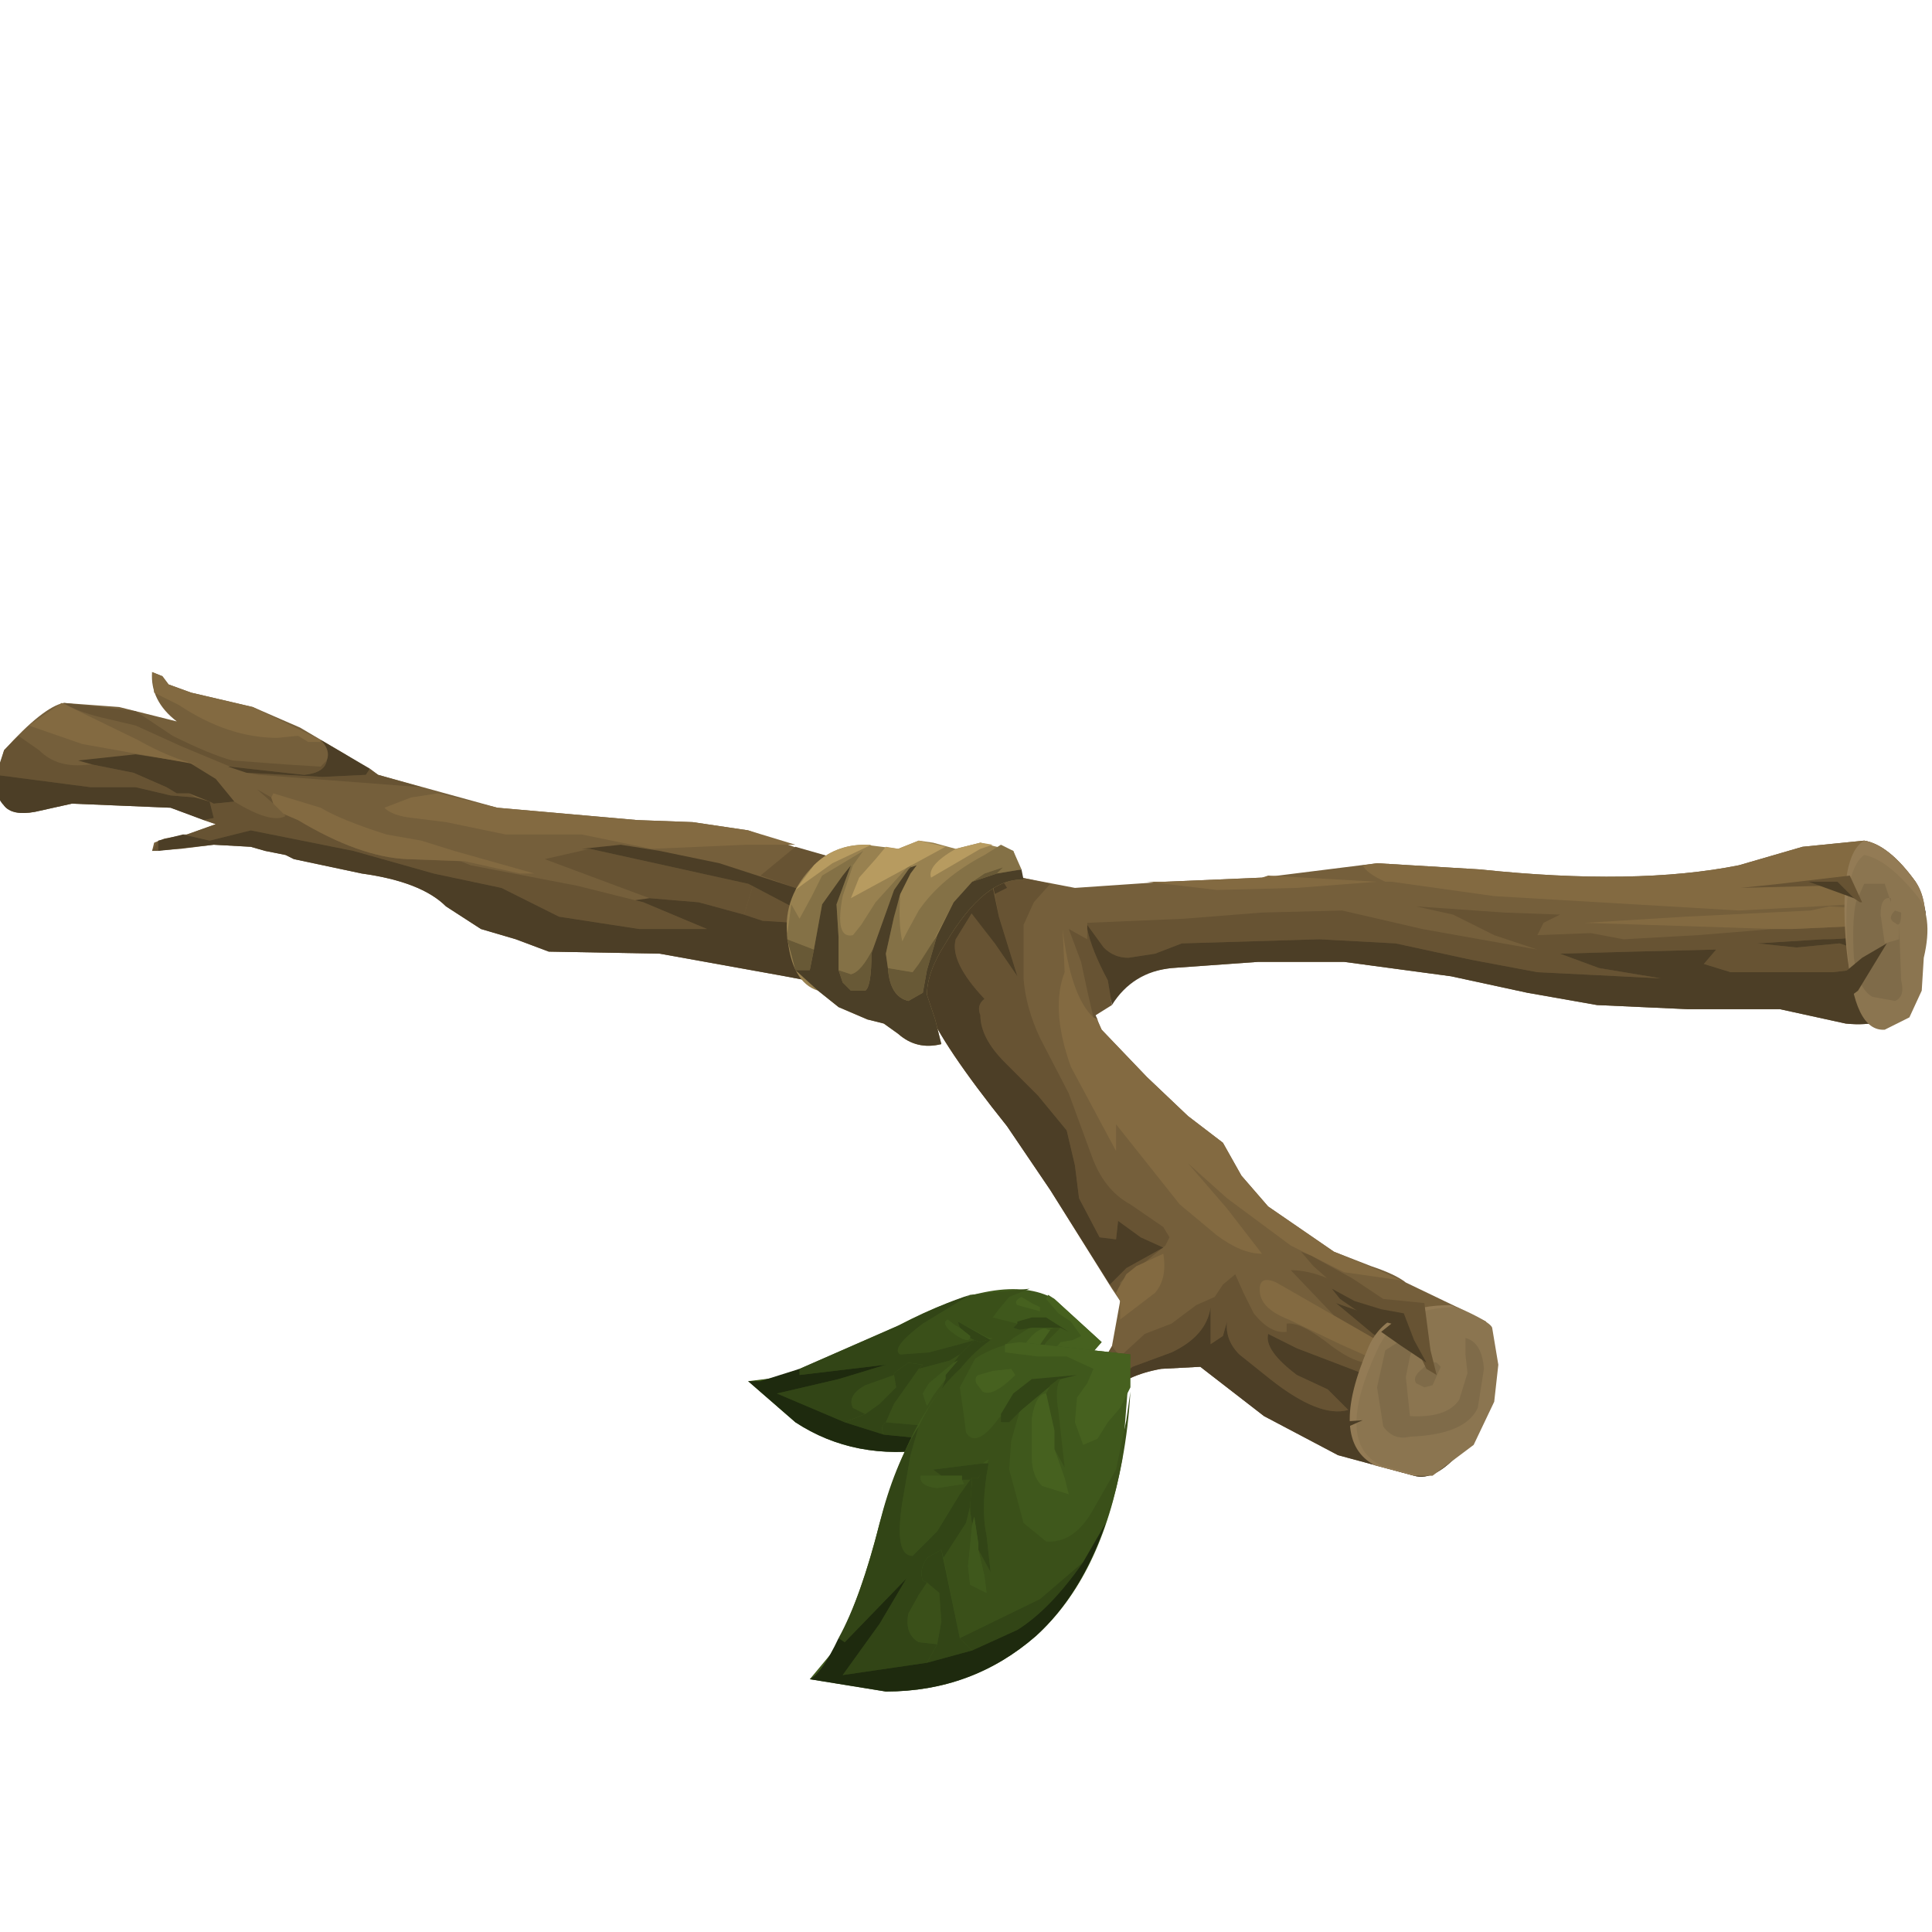 <?xml version="1.0" encoding="UTF-8" standalone="no"?>
<svg xmlns:xlink="http://www.w3.org/1999/xlink" height="47.0px" width="47.0px" xmlns="http://www.w3.org/2000/svg">
  <g transform="matrix(1.0, 0.0, 0.0, 1.0, 0.0, 0.0)">
    <use height="67.6" id="greeter_twig_mc" transform="matrix(1.0, 0.0, 0.0, 1.0, -4.35, -6.2)" width="63.45" xlink:href="#sprite0"/>
  </g>
  <defs>
    <g id="sprite0" transform="matrix(1.0, 0.0, 0.0, 1.0, 25.75, 29.5)">
      <use height="24.8" transform="matrix(1.0, 0.0, 0.0, 1.0, -21.5, -6.95)" width="47.0" xlink:href="#shape0"/>
    </g>
    <g id="shape0" transform="matrix(1.0, 0.0, 0.0, 1.0, 21.5, 6.95)">
      <path d="M21.9 1.25 L19.65 1.25 17.45 1.15 15.75 0.85 13.9 0.45 11.3 0.1 9.2 0.1 7.1 0.25 Q6.2 0.35 5.8 0.85 L5.25 1.4 5.4 1.75 6.5 2.9 7.5 3.85 8.35 4.5 8.8 5.3 9.45 6.05 11.05 7.15 11.95 7.5 Q12.55 7.7 12.8 7.9 L14.05 8.5 14.75 8.85 14.9 9.85 14.85 10.75 14.15 12.0 Q13.5 12.75 13.0 12.6 L11.15 12.1 9.35 11.15 7.8 9.95 6.85 10.0 Q6.0 10.15 5.55 10.6 L5.3 11.1 4.95 11.45 Q4.85 11.0 5.1 10.4 L5.65 9.45 5.85 8.35 5.65 8.05 4.15 5.65 3.1 4.1 Q1.5 2.1 1.15 1.2 L0.35 0.9 -0.95 0.7 -2.3 0.45 -5.35 -0.1 -8.05 -0.15 -8.85 -0.45 -9.7 -0.7 -10.55 -1.25 Q-11.15 -1.85 -12.6 -2.05 L-14.25 -2.4 -14.45 -2.5 -14.95 -2.6 -15.3 -2.7 -16.2 -2.75 -17.0 -2.65 -17.7 -2.6 -17.65 -2.8 -17.4 -2.9 -16.85 -3.0 -16.15 -3.25 -17.25 -3.65 -19.65 -3.75 -20.55 -3.55 Q-21.1 -3.45 -21.3 -3.7 L-21.5 -4.35 -21.3 -5.05 Q-20.35 -6.1 -19.85 -6.2 L-18.5 -6.1 -17.1 -5.75 Q-17.75 -6.25 -17.7 -6.95 L-17.45 -6.85 -17.3 -6.65 -16.75 -6.45 -15.25 -6.1 -14.1 -5.6 -13.0 -4.95 -12.2 -4.45 -9.3 -3.65 -5.9 -3.35 -4.55 -3.3 -3.2 -3.1 -1.95 -2.65 -0.65 -2.3 3.1 -2.2 3.45 -1.95 4.75 -1.7 6.95 -1.85 9.3 -1.95 12.1 -2.3 14.6 -2.15 Q18.4 -1.75 20.9 -2.25 L22.45 -2.7 23.95 -2.85 Q24.55 -2.75 25.2 -1.85 25.55 -1.35 25.4 -0.25 L25.3 0.55 25.0 1.2 Q24.45 1.7 23.5 1.6 L21.9 1.25" fill="#755f3b" fill-rule="evenodd" stroke="none"/>
      <path d="M-7.35 -1.75 L-5.75 -1.35 -4.2 -0.7 -4.6 -0.7 -4.95 -0.7 -5.85 -0.7 -7.8 -1.0 -8.5 -1.35 -9.2 -1.7 -10.85 -2.05 -12.8 -2.6 -15.3 -3.1 -16.3 -2.85 -16.95 -3.0 -16.85 -3.0 -16.15 -3.25 -16.45 -3.35 -16.2 -3.4 -16.3 -3.8 -16.2 -3.75 -15.7 -3.8 Q-14.8 -3.25 -14.45 -3.45 L-14.5 -3.5 -14.15 -3.35 Q-12.65 -2.45 -11.5 -2.4 L-10.2 -2.35 -9.95 -2.25 -7.35 -1.75" fill="#675333" fill-rule="evenodd" stroke="none"/>
      <path d="M0.45 0.95 L0.35 0.9 0.25 0.85 0.3 -0.25 0.15 -1.0 -0.4 -1.5 0.75 -1.6 Q0.25 -0.4 0.45 0.95" fill="#675333" fill-rule="evenodd" stroke="none"/>
      <path d="M5.15 4.8 Q5.45 5.65 6.1 6.0 L6.9 6.55 7.05 6.8 6.95 7.0 6.4 7.45 6.25 7.5 6.0 7.7 5.95 7.8 5.85 7.9 5.85 7.95 5.75 8.15 5.6 7.95 6.0 7.55 6.9 7.05 6.35 6.8 5.8 6.4 5.75 6.85 5.35 6.8 4.85 5.85 4.75 5.05 4.55 4.2 3.85 3.35 3.05 2.55 Q2.45 1.95 2.45 1.4 2.35 1.15 2.55 1.0 1.7 0.1 1.85 -0.45 L2.25 -1.1 2.8 -0.35 3.35 0.45 2.9 -1.0 2.8 -1.55 3.1 -1.7 2.8 -2.2 3.1 -2.2 3.45 -1.95 4.15 -1.8 3.75 -1.35 3.5 -0.8 3.5 0.5 Q3.55 1.2 3.9 1.95 L4.6 3.3 5.15 4.8" fill="#675333" fill-rule="evenodd" stroke="none"/>
      <path d="M5.65 9.45 L5.85 9.7 6.45 9.15 7.1 8.9 7.7 8.45 8.15 8.25 8.35 7.95 8.65 7.7 8.85 8.15 9.1 8.65 Q9.5 9.15 9.9 9.1 L9.9 8.9 Q10.25 8.85 11.0 9.45 11.75 10.0 12.1 9.8 L12.7 9.65 11.05 8.7 10.0 7.6 Q10.7 7.6 11.55 8.15 L12.95 9.0 13.7 9.25 14.45 9.55 14.9 10.25 12.25 8.8 11.1 8.4 12.0 9.15 12.6 9.55 13.05 10.0 Q13.1 10.35 12.6 10.3 L11.85 10.15 10.15 9.5 9.45 9.15 Q9.35 9.55 10.15 10.15 L10.9 10.5 11.4 11.0 Q10.7 11.2 9.5 10.25 L8.75 9.65 Q8.4 9.3 8.45 8.85 L8.35 9.2 8.05 9.4 8.05 8.5 Q7.95 9.2 7.1 9.6 L6.15 9.95 5.2 10.7 5.15 11.4 4.95 11.45 Q4.85 11.0 5.1 10.4 L5.65 9.45" fill="#675333" fill-rule="evenodd" stroke="none"/>
      <path d="M-19.25 -4.7 L-19.15 -4.7 -18.15 -4.5 -17.35 -4.15 -17.1 -4.0 -16.8 -4.0 -16.65 -3.9 -17.25 -3.95 -18.1 -4.15 -19.2 -4.15 -21.5 -4.45 -21.3 -5.05 -20.95 -5.4 -20.45 -5.05 Q-20.0 -4.6 -19.25 -4.7" fill="#675333" fill-rule="evenodd" stroke="none"/>
      <path d="M-3.3 -1.05 L-4.4 -1.35 -5.6 -1.45 -8.15 -2.4 -7.05 -2.65 -3.2 -1.8 -3.1 -1.75 -3.1 -1.7 -3.3 -1.05" fill="#675333" fill-rule="evenodd" stroke="none"/>
      <path d="M-14.8 -3.9 L-14.75 -3.75 -15.15 -4.1 -14.8 -3.9" fill="#675333" fill-rule="evenodd" stroke="none"/>
      <path d="M-17.7 -2.6 L-17.55 -2.85 -17.55 -2.6 -17.7 -2.6" fill="#675333" fill-rule="evenodd" stroke="none"/>
      <path d="M-1.15 -1.45 Q-1.7 -1.5 -2.05 -1.7 L-2.9 -2.0 -2.05 -2.7 -1.0 -2.4 -1.15 -1.5 -1.15 -1.45" fill="#675333" fill-rule="evenodd" stroke="none"/>
      <path d="M-3.3 -1.05 L-3.1 -1.7 -3.1 -1.75 -2.15 -1.25 Q-1.65 -0.9 -1.25 -0.85 L-1.25 -0.8 -2.85 -0.9 -3.3 -1.05" fill="#675333" fill-rule="evenodd" stroke="none"/>
      <path d="M5.55 0.55 L5.65 1.15 5.25 1.4 5.3 1.5 5.2 1.45 5.05 0.8 4.9 0.1 4.6 -0.7 5.05 -0.45 5.05 -0.7 Q5.15 -0.2 5.55 0.55" fill="#675333" fill-rule="evenodd" stroke="none"/>
      <path d="M19.9 -0.55 L21.75 -0.7 22.2 -0.7 24.4 -0.8 Q24.15 -0.45 22.95 -0.45 L21.35 -0.35 22.3 -0.25 23.35 -0.35 24.85 0.15 23.2 0.35 21.5 0.35 20.7 0.35 20.05 0.15 20.35 -0.2 18.35 -0.15 16.55 -0.1 17.5 0.25 19.0 0.5 16.0 0.35 14.4 0.05 12.55 -0.35 10.7 -0.45 7.35 -0.35 6.7 -0.1 6.05 0.0 Q5.7 0.0 5.45 -0.25 L5.05 -0.8 5.05 -0.85 7.4 -0.95 9.3 -1.1 11.25 -1.15 13.2 -0.7 16.0 -0.2 14.95 -0.55 13.95 -1.05 13.05 -1.25 15.2 -1.1 16.55 -1.05 16.15 -0.85 16.0 -0.55 17.3 -0.6 18.1 -0.45 19.9 -0.55" fill="#675333" fill-rule="evenodd" stroke="none"/>
      <path d="M24.05 -1.3 L24.5 -1.35 24.5 -1.15 24.05 -1.15 24.05 -1.3" fill="#675333" fill-rule="evenodd" stroke="none"/>
      <path d="M-13.55 -4.4 L-12.5 -4.45 -12.4 -4.6 -12.2 -4.45 -11.15 -4.15 -15.1 -4.45 -15.4 -4.5 -13.55 -4.4" fill="#675333" fill-rule="evenodd" stroke="none"/>
      <path d="M-13.45 -4.8 Q-13.5 -4.5 -14.0 -4.45 L-14.9 -4.55 -15.8 -4.65 -17.0 -5.15 -18.1 -5.65 -18.95 -5.85 Q-19.55 -6.0 -19.85 -6.2 L-18.1 -6.0 -17.2 -5.4 Q-16.3 -4.95 -15.75 -4.8 L-14.4 -4.7 -13.6 -4.65 -13.45 -4.8" fill="#675333" fill-rule="evenodd" stroke="none"/>
      <path d="M-16.3 -3.8 L-16.2 -3.4 -16.45 -3.35 -17.25 -3.65 -19.65 -3.75 -20.55 -3.55 Q-21.1 -3.45 -21.3 -3.7 -21.55 -3.95 -21.5 -4.45 L-19.2 -4.15 -18.1 -4.15 -17.25 -3.95 -16.65 -3.9 -16.3 -3.8" fill="#4c3e26" fill-rule="evenodd" stroke="none"/>
      <path d="M-16.15 -4.35 L-15.7 -3.8 -16.2 -3.75 -16.3 -3.8 -16.8 -4.0 -17.1 -4.0 -17.35 -4.15 -18.15 -4.5 -19.15 -4.7 -19.5 -4.8 -18.1 -4.95 -16.8 -4.75 -16.15 -4.35" fill="#4c3e26" fill-rule="evenodd" stroke="none"/>
      <path d="M0.3 -0.25 L0.25 0.85 -1.0 0.7 -2.3 0.45 -5.35 -0.1 -8.05 -0.15 -8.85 -0.45 -9.7 -0.7 -10.55 -1.25 Q-11.15 -1.85 -12.6 -2.05 L-14.25 -2.4 -14.45 -2.5 -14.95 -2.6 -15.3 -2.7 -16.2 -2.75 -17.55 -2.6 -17.55 -2.85 -16.95 -3.0 -16.3 -2.85 -15.3 -3.1 -12.8 -2.6 -10.85 -2.05 -9.2 -1.7 -8.5 -1.35 -7.8 -1.0 -5.85 -0.7 -4.95 -0.7 -4.6 -0.7 -4.2 -0.7 -5.75 -1.35 -5.95 -1.4 -5.6 -1.45 -4.4 -1.35 -3.3 -1.05 -2.85 -0.9 -1.25 -0.8 -1.15 -0.85 -1.25 -0.85 Q-1.65 -0.9 -2.15 -1.25 L-3.1 -1.75 -3.2 -1.8 -7.05 -2.65 -7.25 -2.65 -6.3 -2.75 -5.35 -2.6 -3.9 -2.3 -2.05 -1.7 Q-1.7 -1.5 -1.15 -1.45 L-1.0 -1.4 -0.4 -1.5 0.15 -1.0 0.3 -0.25" fill="#4c3e26" fill-rule="evenodd" stroke="none"/>
      <path d="M-12.4 -4.6 L-12.5 -4.45 -13.55 -4.4 -15.4 -4.5 -15.85 -4.65 -15.8 -4.65 -14.9 -4.55 -14.0 -4.45 Q-13.5 -4.5 -13.45 -4.8 -13.35 -5.05 -13.6 -5.3 L-12.4 -4.6" fill="#4c3e26" fill-rule="evenodd" stroke="none"/>
      <path d="M3.1 -1.7 L2.8 -1.55 2.65 -2.2 2.8 -2.2 3.1 -1.7" fill="#4c3e26" fill-rule="evenodd" stroke="none"/>
      <path d="M5.35 6.8 L5.75 6.85 5.8 6.4 6.35 6.8 6.9 7.05 6.0 7.55 5.6 7.95 4.15 5.65 3.1 4.1 Q1.5 2.1 1.15 1.2 L0.45 0.95 Q0.25 -0.4 0.75 -1.6 L1.0 -2.2 2.2 -2.15 1.95 -1.45 2.25 -1.1 1.85 -0.45 Q1.7 0.1 2.55 1.0 2.35 1.15 2.45 1.4 2.45 1.95 3.05 2.55 L3.85 3.35 4.55 4.2 4.75 5.05 4.85 5.85 5.35 6.8" fill="#4c3e26" fill-rule="evenodd" stroke="none"/>
      <path d="M2.8 -0.35 L1.95 -1.45 2.2 -2.15 2.65 -2.2 2.9 -1.0 3.35 0.45 2.8 -0.35" fill="#4c3e26" fill-rule="evenodd" stroke="none"/>
      <path d="M20.35 -0.2 L20.05 0.15 20.7 0.35 21.5 0.35 23.2 0.35 24.85 0.15 23.35 -0.35 22.3 -0.25 21.35 -0.35 22.95 -0.45 Q24.15 -0.45 24.4 -0.8 L25.45 -0.9 25.4 -0.25 25.3 0.55 25.0 1.2 Q24.45 1.7 23.5 1.6 L21.9 1.25 19.65 1.25 17.45 1.15 15.75 0.85 13.9 0.45 11.3 0.1 9.2 0.1 7.1 0.25 Q6.15 0.35 5.65 1.15 L5.55 0.55 Q5.15 -0.2 5.05 -0.7 L5.05 -0.85 5.05 -0.8 5.45 -0.25 Q5.7 0.0 6.05 0.0 L6.7 -0.1 7.35 -0.35 10.7 -0.45 12.55 -0.35 14.4 0.05 16.0 0.35 19.0 0.5 17.5 0.25 16.55 -0.1 18.35 -0.15 20.35 -0.2" fill="#4c3e26" fill-rule="evenodd" stroke="none"/>
      <path d="M24.5 -1.35 L25.15 -1.4 25.35 -1.5 25.45 -1.1 24.5 -1.15 24.5 -1.35" fill="#4c3e26" fill-rule="evenodd" stroke="none"/>
      <path d="M7.8 9.95 L6.85 10.0 Q6.0 10.15 5.55 10.6 L5.15 11.4 5.2 10.7 6.15 9.95 7.1 9.6 Q7.95 9.2 8.05 8.5 L8.05 9.4 8.35 9.2 8.45 8.85 Q8.4 9.3 8.75 9.65 L9.5 10.25 Q10.7 11.2 11.4 11.0 L10.9 10.5 10.15 10.15 Q9.35 9.55 9.45 9.15 L10.15 9.5 11.85 10.15 12.6 10.3 Q13.1 10.35 13.05 10.0 L12.6 9.55 12.0 9.15 11.1 8.4 12.25 8.8 14.9 10.25 14.85 10.75 14.15 12.0 Q13.5 12.75 13.0 12.6 L11.15 12.1 9.35 11.15 7.8 9.95" fill="#4c3e26" fill-rule="evenodd" stroke="none"/>
      <path d="M5.2 1.45 L5.3 1.5 5.3 1.55 5.4 1.75 6.5 2.9 7.5 3.85 8.35 4.5 8.8 5.3 9.45 6.05 11.05 7.15 11.9 7.5 12.7 7.85 11.3 7.65 10.0 7.0 8.45 5.85 7.5 5.0 8.45 6.1 9.3 7.2 Q8.8 7.2 8.2 6.75 L7.3 6.0 5.75 4.05 5.75 4.7 4.65 2.65 Q4.15 1.25 4.5 0.35 L4.45 -0.7 Q4.65 0.95 5.2 1.45" fill="#836a41" fill-rule="evenodd" stroke="none"/>
      <path d="M6.0 7.7 L6.25 7.5 6.9 7.2 Q7.0 7.8 6.7 8.15 L5.85 8.8 5.85 8.35 5.75 8.15 6.0 7.7" fill="#836a41" fill-rule="evenodd" stroke="none"/>
      <path d="M9.65 7.9 L12.7 9.65 12.1 9.8 11.2 9.4 9.95 8.8 Q9.3 8.55 9.25 8.15 9.2 7.7 9.65 7.9" fill="#836a41" fill-rule="evenodd" stroke="none"/>
      <path d="M9.3 -1.95 L9.45 -2.0 12.1 -1.85 10.15 -1.7 8.2 -1.65 6.5 -1.85 6.95 -1.85 9.3 -1.95" fill="#836a41" fill-rule="evenodd" stroke="none"/>
      <path d="M22.2 -0.7 L21.75 -0.7 17.15 -0.85 19.6 -1.0 22.65 -1.15 23.1 -1.25 25.45 -1.1 25.45 -0.9 24.4 -0.8 22.2 -0.7" fill="#836a41" fill-rule="evenodd" stroke="none"/>
      <path d="M24.5 -1.35 L23.6 -1.3 22.8 -1.25 20.9 -1.15 14.95 -1.5 12.45 -1.85 12.3 -1.85 Q11.85 -2.05 11.75 -2.25 L12.1 -2.3 14.6 -2.15 Q18.4 -1.75 20.9 -2.25 L22.45 -2.7 23.95 -2.85 Q24.55 -2.75 25.2 -1.85 L25.35 -1.5 25.15 -1.4 24.5 -1.35" fill="#836a41" fill-rule="evenodd" stroke="none"/>
      <path d="M-5.9 -3.35 L-4.55 -3.3 -3.2 -3.1 -2.05 -2.75 -3.25 -2.75 -5.55 -2.65 -7.25 -3.0 -9.1 -3.0 -10.55 -3.3 -11.35 -3.4 Q-11.85 -3.45 -12.05 -3.65 L-11.4 -3.9 -10.75 -4.0 -9.3 -3.65 -5.9 -3.35" fill="#836a41" fill-rule="evenodd" stroke="none"/>
      <path d="M-8.4 -2.05 L-8.75 -2.05 -10.1 -2.35 -11.5 -2.4 Q-12.65 -2.45 -14.15 -3.35 L-14.5 -3.5 -14.75 -3.75 -14.8 -3.9 -14.75 -4.0 -13.6 -3.65 Q-13.1 -3.35 -12.0 -3.0 L-11.15 -2.85 -10.35 -2.6 -8.4 -2.05" fill="#836a41" fill-rule="evenodd" stroke="none"/>
      <path d="M-16.6 -4.7 L-19.4 -5.2 -20.7 -5.65 -19.9 -6.2 -18.05 -5.3 Q-17.25 -4.85 -16.6 -4.7" fill="#836a41" fill-rule="evenodd" stroke="none"/>
      <path d="M-13.6 -5.3 L-13.6 -5.25 -13.9 -5.25 -14.15 -5.4 -14.65 -5.35 Q-15.85 -5.35 -17.05 -6.15 L-17.65 -6.45 -17.7 -6.95 -17.45 -6.85 -17.3 -6.65 -16.75 -6.45 -15.25 -6.1 -13.6 -5.3" fill="#836a41" fill-rule="evenodd" stroke="none"/>
      <path d="M1.85 -2.65 L2.45 -2.8 3.25 -2.6 3.5 -1.9 Q2.55 -1.95 1.6 -0.35 1.15 0.35 1.15 0.9 L1.35 1.5 1.5 2.1 Q0.9 2.25 0.45 1.85 L0.1 1.6 -0.3 1.5 -1.0 1.2 -1.5 0.8 Q-2.15 0.6 -2.25 -0.55 -2.35 -1.5 -1.6 -2.25 -1.1 -2.75 -0.35 -2.75 L0.45 -2.65 0.95 -2.85 1.3 -2.8 1.85 -2.65" fill="#988150" fill-rule="evenodd" stroke="none"/>
      <path d="M0.35 -1.0 L0.4 -1.25 0.5 -1.5 Q0.45 -0.85 0.55 -0.4 L0.65 -0.6 0.95 -1.15 Q1.5 -1.95 2.55 -2.5 L2.95 -2.75 3.25 -2.6 3.45 -2.15 2.85 -2.05 3.0 -2.2 2.55 -2.05 2.25 -1.85 1.8 -1.35 1.25 -0.3 0.95 0.15 0.8 0.35 0.2 0.25 0.15 -0.1 0.35 -1.0" fill="#847146" fill-rule="evenodd" stroke="none"/>
      <path d="M-0.1 -1.35 L0.85 -2.4 0.75 -2.2 0.7 -2.15 0.35 -1.65 -0.15 -0.25 Q-0.45 0.35 -0.7 0.4 L-1.0 0.3 -1.0 -0.5 -1.05 -1.3 -0.7 -2.25 -0.65 -2.25 -0.9 -1.5 Q-1.1 -0.45 -0.65 -0.55 L-0.45 -0.8 -0.1 -1.35" fill="#847146" fill-rule="evenodd" stroke="none"/>
      <path d="M-0.7 -2.25 L-0.9 -2.0 -1.4 -1.3 -1.6 -0.2 -2.25 -0.45 -2.25 -0.55 -2.15 -1.3 -1.95 -0.95 -1.65 -1.5 -1.4 -2.0 -0.9 -2.3 -0.4 -2.6 -0.65 -2.25 -0.7 -2.25" fill="#847146" fill-rule="evenodd" stroke="none"/>
      <path d="M-0.7 0.4 Q-0.45 0.35 -0.15 -0.25 L-0.2 -0.1 Q-0.2 0.7 -0.35 0.8 L-0.7 0.8 -0.9 0.6 -1.0 0.3 -0.7 0.4" fill="#685936" fill-rule="evenodd" stroke="none"/>
      <path d="M0.95 0.15 L1.4 -0.55 1.15 0.3 1.05 0.85 0.7 1.05 Q0.25 0.95 0.2 0.25 L0.8 0.35 0.95 0.15" fill="#685936" fill-rule="evenodd" stroke="none"/>
      <path d="M-1.7 0.3 L-2.05 0.3 -2.25 -0.45 -1.6 -0.2 -1.7 0.3" fill="#685936" fill-rule="evenodd" stroke="none"/>
      <path d="M2.85 -2.05 L2.25 -1.85 2.55 -2.05 3.0 -2.2 2.85 -2.05" fill="#685936" fill-rule="evenodd" stroke="none"/>
      <path d="M0.5 -1.55 L0.35 -1.0 0.15 -0.1 0.2 0.25 Q0.25 0.95 0.7 1.05 L1.05 0.85 1.15 0.3 1.4 -0.55 1.8 -1.35 2.25 -1.85 2.85 -2.05 3.45 -2.15 3.5 -1.9 Q2.55 -1.95 1.6 -0.35 1.15 0.35 1.15 0.9 L1.35 1.5 1.5 2.1 Q0.9 2.25 0.45 1.85 L0.1 1.6 -0.3 1.5 -1.0 1.2 -1.5 0.8 -2.05 0.3 -1.7 0.3 -1.6 -0.2 -1.4 -1.3 -0.9 -2.0 -0.7 -2.25 -1.05 -1.3 -1.0 -0.5 -1.0 0.3 -0.9 0.6 -0.7 0.8 -0.35 0.8 Q-0.2 0.7 -0.2 -0.1 L-0.15 -0.25 0.35 -1.65 0.7 -2.15 0.75 -2.2 0.9 -2.25 0.75 -2.05 0.5 -1.55" fill="#4b3f27" fill-rule="evenodd" stroke="none"/>
      <path d="M-2.05 -1.65 L-1.6 -2.25 Q-1.1 -2.75 -0.35 -2.75 L-0.2 -2.75 -1.15 -2.3 -1.85 -1.8 -2.05 -1.65" fill="#b79b60" fill-rule="evenodd" stroke="none"/>
      <path d="M0.95 -2.85 L1.6 -2.7 -0.7 -1.45 -0.5 -1.95 -0.1 -2.4 0.15 -2.7 0.45 -2.65 0.95 -2.85" fill="#b79b60" fill-rule="evenodd" stroke="none"/>
      <path d="M1.85 -2.65 L2.45 -2.8 2.75 -2.75 2.45 -2.65 1.25 -1.95 Q1.15 -2.25 1.85 -2.65" fill="#b79b60" fill-rule="evenodd" stroke="none"/>
      <path d="M13.9 8.45 L14.75 8.85 14.9 9.85 14.85 10.75 Q14.75 11.3 14.25 11.85 L13.3 12.6 13.0 12.6 12.05 12.35 Q10.9 11.75 11.9 9.45 12.35 8.45 13.9 8.45" fill="#937b55" fill-rule="evenodd" stroke="none"/>
      <path d="M23.5 -0.45 Q23.35 -2.5 23.95 -2.85 24.55 -2.75 25.2 -1.85 25.55 -1.35 25.4 -0.25 L25.3 0.55 25.0 1.2 24.4 1.5 Q23.65 1.55 23.5 -0.45" fill="#937b55" fill-rule="evenodd" stroke="none"/>
      <path d="M14.05 8.5 Q14.85 8.85 14.9 9.0 L15.05 9.9 14.95 10.8 14.45 11.85 13.45 12.6 13.15 12.6 12.2 12.35 Q11.05 11.8 12.1 9.55 12.55 8.5 14.05 8.5" fill="#8b7550" fill-rule="evenodd" stroke="none"/>
      <path d="M23.55 -0.1 Q23.4 -2.1 23.95 -2.5 24.5 -2.4 25.2 -1.55 25.65 -1.05 25.4 0.0 L25.35 0.8 25.05 1.45 24.45 1.75 Q23.7 1.8 23.55 -0.1" fill="#8b7550" fill-rule="evenodd" stroke="none"/>
      <path d="M13.3 9.0 L13.2 9.5 Q12.95 9.5 12.9 9.7 L12.8 10.2 12.9 11.15 Q13.8 11.2 14.1 10.75 L14.3 10.1 14.25 9.65 14.25 9.25 Q14.65 9.35 14.7 10.0 L14.55 10.95 Q14.25 11.6 12.9 11.65 12.5 11.75 12.25 11.4 L12.1 10.45 12.3 9.55 13.0 9.1 13.3 9.0" fill="#7f6b49" fill-rule="evenodd" stroke="none"/>
      <path d="M13.55 9.85 L13.65 9.95 13.45 10.4 13.25 10.45 13.05 10.35 Q12.95 10.2 13.2 10.0 13.4 9.8 13.55 9.85" fill="#7f6b49" fill-rule="evenodd" stroke="none"/>
      <path d="M24.45 -1.8 L24.6 -1.35 24.6 -1.45 Q24.35 -1.5 24.35 -1.05 L24.45 -0.35 24.8 -0.45 24.8 -0.8 24.85 0.55 Q24.95 0.95 24.7 1.05 L24.15 0.95 Q23.8 0.75 23.7 0.0 23.65 -0.9 23.75 -1.35 L23.95 -1.8 24.45 -1.8" fill="#7f6b49" fill-rule="evenodd" stroke="none"/>
      <path d="M24.7 -1.15 L24.85 -1.1 Q24.85 -0.7 24.7 -0.85 24.5 -0.95 24.7 -1.15" fill="#7f6b49" fill-rule="evenodd" stroke="none"/>
      <path d="M23.6 -2.0 L23.9 -1.35 23.85 -1.35 23.3 -1.7 22.9 -1.75 20.95 -1.7 21.9 -1.8 23.6 -2.0" fill="#675333" fill-rule="evenodd" stroke="none"/>
      <path d="M11.5 7.8 L12.25 8.3 13.25 8.4 13.4 9.55 13.55 10.15 13.3 10.0 12.75 8.85 11.45 8.3 10.55 7.5 10.25 7.15 10.5 7.25 11.5 7.8" fill="#675333" fill-rule="evenodd" stroke="none"/>
      <path d="M11.55 8.35 L12.2 8.55 12.75 8.65 13.0 9.3 13.3 9.85 12.7 9.45 12.2 9.1 12.45 8.9 11.85 8.75 11.2 8.3 11.0 8.05 11.55 8.35" fill="#4c3e26" fill-rule="evenodd" stroke="none"/>
      <path d="M23.7 -1.45 L22.6 -1.85 23.3 -1.85 23.7 -1.45" fill="#4c3e26" fill-rule="evenodd" stroke="none"/>
      <path d="M23.9 0.0 L24.5 -0.35 23.8 0.8 23.6 0.95 23.45 0.95 22.3 0.65 23.3 0.5 23.6 0.25 23.9 0.0" fill="#4c3e26" fill-rule="evenodd" stroke="none"/>
      <path d="M11.05 11.3 L11.75 11.25 11.3 11.45 10.8 11.65 11.05 11.3" fill="#4c3e26" fill-rule="evenodd" stroke="none"/>
      <path d="M4.3 10.5 Q2.9 11.7 1.3 11.95 -0.6 12.25 -2.05 11.3 L-3.2 10.3 -2.4 10.2 0.45 8.95 Q3.0 7.6 4.25 8.3 L5.4 9.35 4.3 10.5" fill="#3f581c" fill-rule="evenodd" stroke="none"/>
      <path d="M-0.35 10.4 L0.35 10.15 0.4 10.45 0.0 10.85 -0.35 11.1 -0.65 10.95 Q-0.8 10.65 -0.35 10.4" fill="#3a5019" fill-rule="evenodd" stroke="none"/>
      <path d="M0.5 9.65 Q0.25 9.5 1.05 8.9 L2.2 8.2 3.65 8.05 3.15 8.25 2.9 8.55 2.75 8.75 3.35 8.9 3.25 9.0 3.4 9.05 3.65 9.0 3.25 9.25 2.9 9.55 2.75 9.9 Q2.25 10.45 2.65 10.75 L3.5 10.8 4.25 10.45 5.1 9.75 3.6 11.05 2.9 11.35 2.8 11.35 1.85 11.45 0.15 11.3 0.35 10.85 0.95 10.0 1.7 9.8 1.95 9.65 1.8 9.85 1.2 10.35 1.05 10.6 1.15 10.9 1.3 10.65 1.6 10.25 1.45 10.65 1.85 10.15 Q2.2 9.65 2.7 9.3 L2.65 9.3 2.75 9.25 2.65 9.25 1.9 8.85 1.95 9.0 1.85 8.95 1.65 8.8 Q1.5 8.9 1.75 9.1 2.0 9.3 2.15 9.3 L2.2 9.25 2.3 9.3 1.95 9.4 1.2 9.6 0.5 9.65" fill="#3a5019" fill-rule="evenodd" stroke="none"/>
      <path d="M0.15 11.3 L1.85 11.45 2.8 11.35 2.9 11.35 1.1 11.7 0.1 11.6 Q0.0 11.4 0.15 11.3" fill="#324516" fill-rule="evenodd" stroke="none"/>
      <path d="M-1.95 10.15 L-1.95 10.0 0.45 8.95 Q1.55 8.4 2.2 8.2 L1.05 8.9 Q0.25 9.5 0.5 9.65 L1.2 9.6 1.95 9.4 2.3 9.3 1.95 9.65 1.7 9.8 0.95 10.0 1.05 9.9 0.7 9.85 0.35 10.1 0.35 10.15 -0.35 10.4 Q-0.8 10.65 -0.65 10.95 L-0.35 11.1 -0.85 11.3 -2.5 10.6 -1.0 10.25 0.15 9.9 -1.95 10.15" fill="#324516" fill-rule="evenodd" stroke="none"/>
      <path d="M1.95 9.65 L2.3 9.3 2.45 9.35 2.6 9.3 2.7 9.3 Q2.2 9.65 1.85 10.15 L1.45 10.65 1.6 10.25 1.6 10.15 1.9 9.8 1.8 9.85 1.95 9.65" fill="#324516" fill-rule="evenodd" stroke="none"/>
      <path d="M1.95 9.0 L1.9 8.85 2.7 9.3 2.6 9.3 2.45 9.35 2.3 9.3 2.2 9.25 2.2 9.2 1.95 9.0" fill="#324516" fill-rule="evenodd" stroke="none"/>
      <path d="M4.4 9.0 L3.7 9.0 3.4 9.05 3.25 9.0 3.35 8.9 3.35 8.85 3.7 8.75 4.05 8.75 4.6 9.1 4.4 9.0" fill="#324516" fill-rule="evenodd" stroke="none"/>
      <path d="M0.7 9.85 L1.05 9.9 0.95 10.0 0.35 10.85 0.15 11.3 Q0.0 11.4 0.1 11.6 L-0.85 11.3 -0.35 11.1 0.0 10.85 0.4 10.45 0.35 10.15 0.35 10.1 0.7 9.85" fill="#324516" fill-rule="evenodd" stroke="none"/>
      <path d="M4.25 9.0 L4.4 9.0 4.05 9.35 3.65 10.0 3.7 9.7 4.15 9.05 4.1 9.05 4.25 9.0" fill="#3a5019" fill-rule="evenodd" stroke="none"/>
      <path d="M5.4 9.35 L5.1 9.7 4.85 9.8 4.6 9.85 4.3 9.95 4.05 9.9 4.2 9.6 4.4 9.35 4.7 9.3 4.9 9.2 4.65 8.85 4.35 8.65 4.05 8.3 4.1 8.2 4.25 8.3 5.4 9.35" fill="#46611f" fill-rule="evenodd" stroke="none"/>
      <path d="M4.15 9.05 L3.7 9.7 3.5 10.15 3.45 10.35 3.15 10.0 3.35 9.6 3.7 9.2 Q3.95 8.95 4.1 9.05 L4.15 9.05" fill="#46611f" fill-rule="evenodd" stroke="none"/>
      <path d="M3.7 8.4 L3.9 8.5 3.9 8.6 3.35 8.45 Q3.25 8.35 3.45 8.25 L3.7 8.4" fill="#46611f" fill-rule="evenodd" stroke="none"/>
      <path d="M1.9 9.8 L1.6 10.15 1.6 10.25 1.3 10.65 1.15 10.9 1.05 10.6 1.2 10.35 1.8 9.85 1.9 9.8" fill="#3f581c" fill-rule="evenodd" stroke="none"/>
      <path d="M1.95 9.0 L2.2 9.2 2.2 9.25 2.15 9.3 Q2.0 9.3 1.75 9.1 1.5 8.9 1.65 8.8 L1.85 8.95 1.95 9.0" fill="#3f581c" fill-rule="evenodd" stroke="none"/>
      <path d="M0.15 9.9 L-1.0 10.25 -2.5 10.6 -0.85 11.3 0.1 11.6 1.1 11.7 2.9 11.35 3.6 11.05 Q2.55 11.75 1.3 11.95 -0.6 12.25 -2.05 11.3 L-3.2 10.3 -2.9 10.3 -1.95 10.0 -1.95 10.15 0.15 9.9" fill="#1e2a0e" fill-rule="evenodd" stroke="none"/>
      <path d="M6.1 9.65 L5.9 12.2 Q5.4 15.05 3.8 16.5 2.25 17.85 0.15 17.85 L-1.7 17.55 -1.2 16.95 Q-0.55 15.9 0.0 13.75 1.15 9.65 3.4 9.35 L6.1 9.65" fill="#3f581c" fill-rule="evenodd" stroke="none"/>
      <path d="M1.45 15.45 L1.5 16.15 1.4 16.7 0.95 16.65 Q0.6 16.45 0.7 15.95 L0.95 15.5 1.15 15.2 1.45 15.45" fill="#3a5019" fill-rule="evenodd" stroke="none"/>
      <path d="M5.15 13.5 L5.75 12.45 6.0 11.25 6.1 10.55 Q6.0 12.3 5.5 13.75 L4.95 14.7 3.9 15.6 1.95 16.55 1.55 14.6 2.1 13.75 2.2 13.35 2.2 13.45 2.25 13.8 2.15 14.8 2.2 15.25 2.6 15.45 2.55 15.05 2.4 14.4 2.7 14.95 2.6 14.05 Q2.45 13.35 2.65 12.3 L2.6 12.35 2.65 12.2 2.5 12.3 1.3 12.45 1.5 12.6 1.0 12.6 Q0.95 12.85 1.4 12.9 L2.05 12.8 2.0 12.7 2.2 12.7 1.95 13.05 1.4 13.95 0.8 14.55 Q0.35 14.55 0.55 13.25 L0.75 12.1 0.95 11.4 Q1.5 10.25 2.35 9.7 L1.95 10.45 2.05 11.15 2.1 11.55 Q2.35 11.95 2.9 11.2 L2.95 11.15 2.95 11.3 3.15 11.3 3.4 11.05 3.2 11.75 3.15 12.45 3.3 13.0 3.5 13.75 4.05 14.2 Q4.7 14.25 5.15 13.5" fill="#3a5019" fill-rule="evenodd" stroke="none"/>
      <path d="M2.55 12.4 L2.65 12.3 2.6 12.35 2.55 12.4" fill="#324516" fill-rule="evenodd" stroke="none"/>
      <path d="M3.9 15.6 L4.95 14.7 Q4.15 15.85 3.35 16.35 L2.25 16.85 1.95 16.55 3.9 15.6" fill="#324516" fill-rule="evenodd" stroke="none"/>
      <path d="M1.95 13.05 L2.2 12.7 2.25 12.65 2.2 13.35 2.1 13.75 1.55 14.6 1.5 14.4 1.15 14.6 Q0.95 14.9 1.05 15.15 L1.15 15.2 0.95 15.5 0.7 15.95 Q0.6 16.45 0.95 16.65 L1.4 16.7 1.15 17.15 -0.9 17.45 0.0 16.2 0.65 15.1 -0.85 16.65 -1.0 16.55 Q-0.45 15.55 0.0 13.75 0.35 12.35 0.95 11.4 L0.75 12.1 0.55 13.25 Q0.35 14.55 0.8 14.55 L1.4 13.95 1.95 13.05" fill="#324516" fill-rule="evenodd" stroke="none"/>
      <path d="M2.55 12.4 L2.6 12.35 2.65 12.3 Q2.45 13.35 2.6 14.05 L2.7 14.95 2.4 14.4 2.4 14.25 2.3 13.6 2.25 13.8 2.2 13.45 2.2 13.35 2.25 12.65 2.4 12.65 2.55 12.4" fill="#324516" fill-rule="evenodd" stroke="none"/>
      <path d="M2.0 12.7 L2.0 12.6 1.5 12.6 1.3 12.45 2.5 12.3 2.65 12.3 2.4 12.65 2.25 12.65 2.2 12.7 2.0 12.7" fill="#324516" fill-rule="evenodd" stroke="none"/>
      <path d="M4.8 10.15 L4.4 10.25 4.35 10.25 3.45 11.0 3.15 11.3 2.95 11.3 2.95 11.1 3.25 10.6 3.7 10.25 4.8 10.15" fill="#324516" fill-rule="evenodd" stroke="none"/>
      <path d="M1.05 15.15 Q0.95 14.9 1.15 14.6 L1.5 14.4 1.95 16.55 2.25 16.85 1.15 17.15 1.4 16.7 1.5 16.15 1.45 15.45 1.15 15.2 1.05 15.15" fill="#324516" fill-rule="evenodd" stroke="none"/>
      <path d="M4.35 10.25 L4.4 10.25 Q4.25 10.45 4.35 11.05 L4.5 12.4 4.25 11.95 4.25 11.5 4.05 10.6 4.15 10.4 4.35 10.25" fill="#3a5019" fill-rule="evenodd" stroke="none"/>
      <path d="M6.1 9.65 L6.1 10.45 5.85 10.95 5.55 11.3 5.3 11.7 4.95 11.85 4.75 11.3 4.8 10.7 5.05 10.35 5.2 10.0 4.55 9.7 3.85 9.7 3.05 9.6 3.05 9.4 3.4 9.35 6.1 9.65" fill="#46611f" fill-rule="evenodd" stroke="none"/>
      <path d="M4.05 10.6 L4.25 11.5 4.25 11.95 4.5 12.65 4.6 13.05 3.95 12.85 Q3.7 12.6 3.7 12.15 L3.7 11.2 Q3.8 10.6 4.05 10.6" fill="#46611f" fill-rule="evenodd" stroke="none"/>
      <path d="M2.75 10.05 L3.2 10.0 3.3 10.15 Q2.75 10.7 2.5 10.55 L2.35 10.35 Q2.3 10.2 2.4 10.15 L2.75 10.05" fill="#46611f" fill-rule="evenodd" stroke="none"/>
      <path d="M2.3 13.6 L2.4 14.25 2.4 14.4 2.55 15.05 2.6 15.45 2.2 15.25 2.15 14.8 2.25 13.8 2.3 13.6" fill="#3f581c" fill-rule="evenodd" stroke="none"/>
      <path d="M1.0 12.6 L2.0 12.6 2.0 12.7 2.05 12.8 1.4 12.9 Q0.95 12.85 1.0 12.6" fill="#3f581c" fill-rule="evenodd" stroke="none"/>
      <path d="M-0.9 17.45 L1.15 17.15 2.25 16.85 3.35 16.35 Q4.15 15.85 4.95 14.7 L5.5 13.75 Q4.9 15.5 3.8 16.5 2.25 17.85 0.15 17.85 L-1.7 17.55 Q-1.4 17.4 -1.0 16.55 L-0.85 16.65 0.65 15.1 0.0 16.2 -0.9 17.45" fill="#1e2a0e" fill-rule="evenodd" stroke="none"/>
    </g>
  </defs>
</svg>
